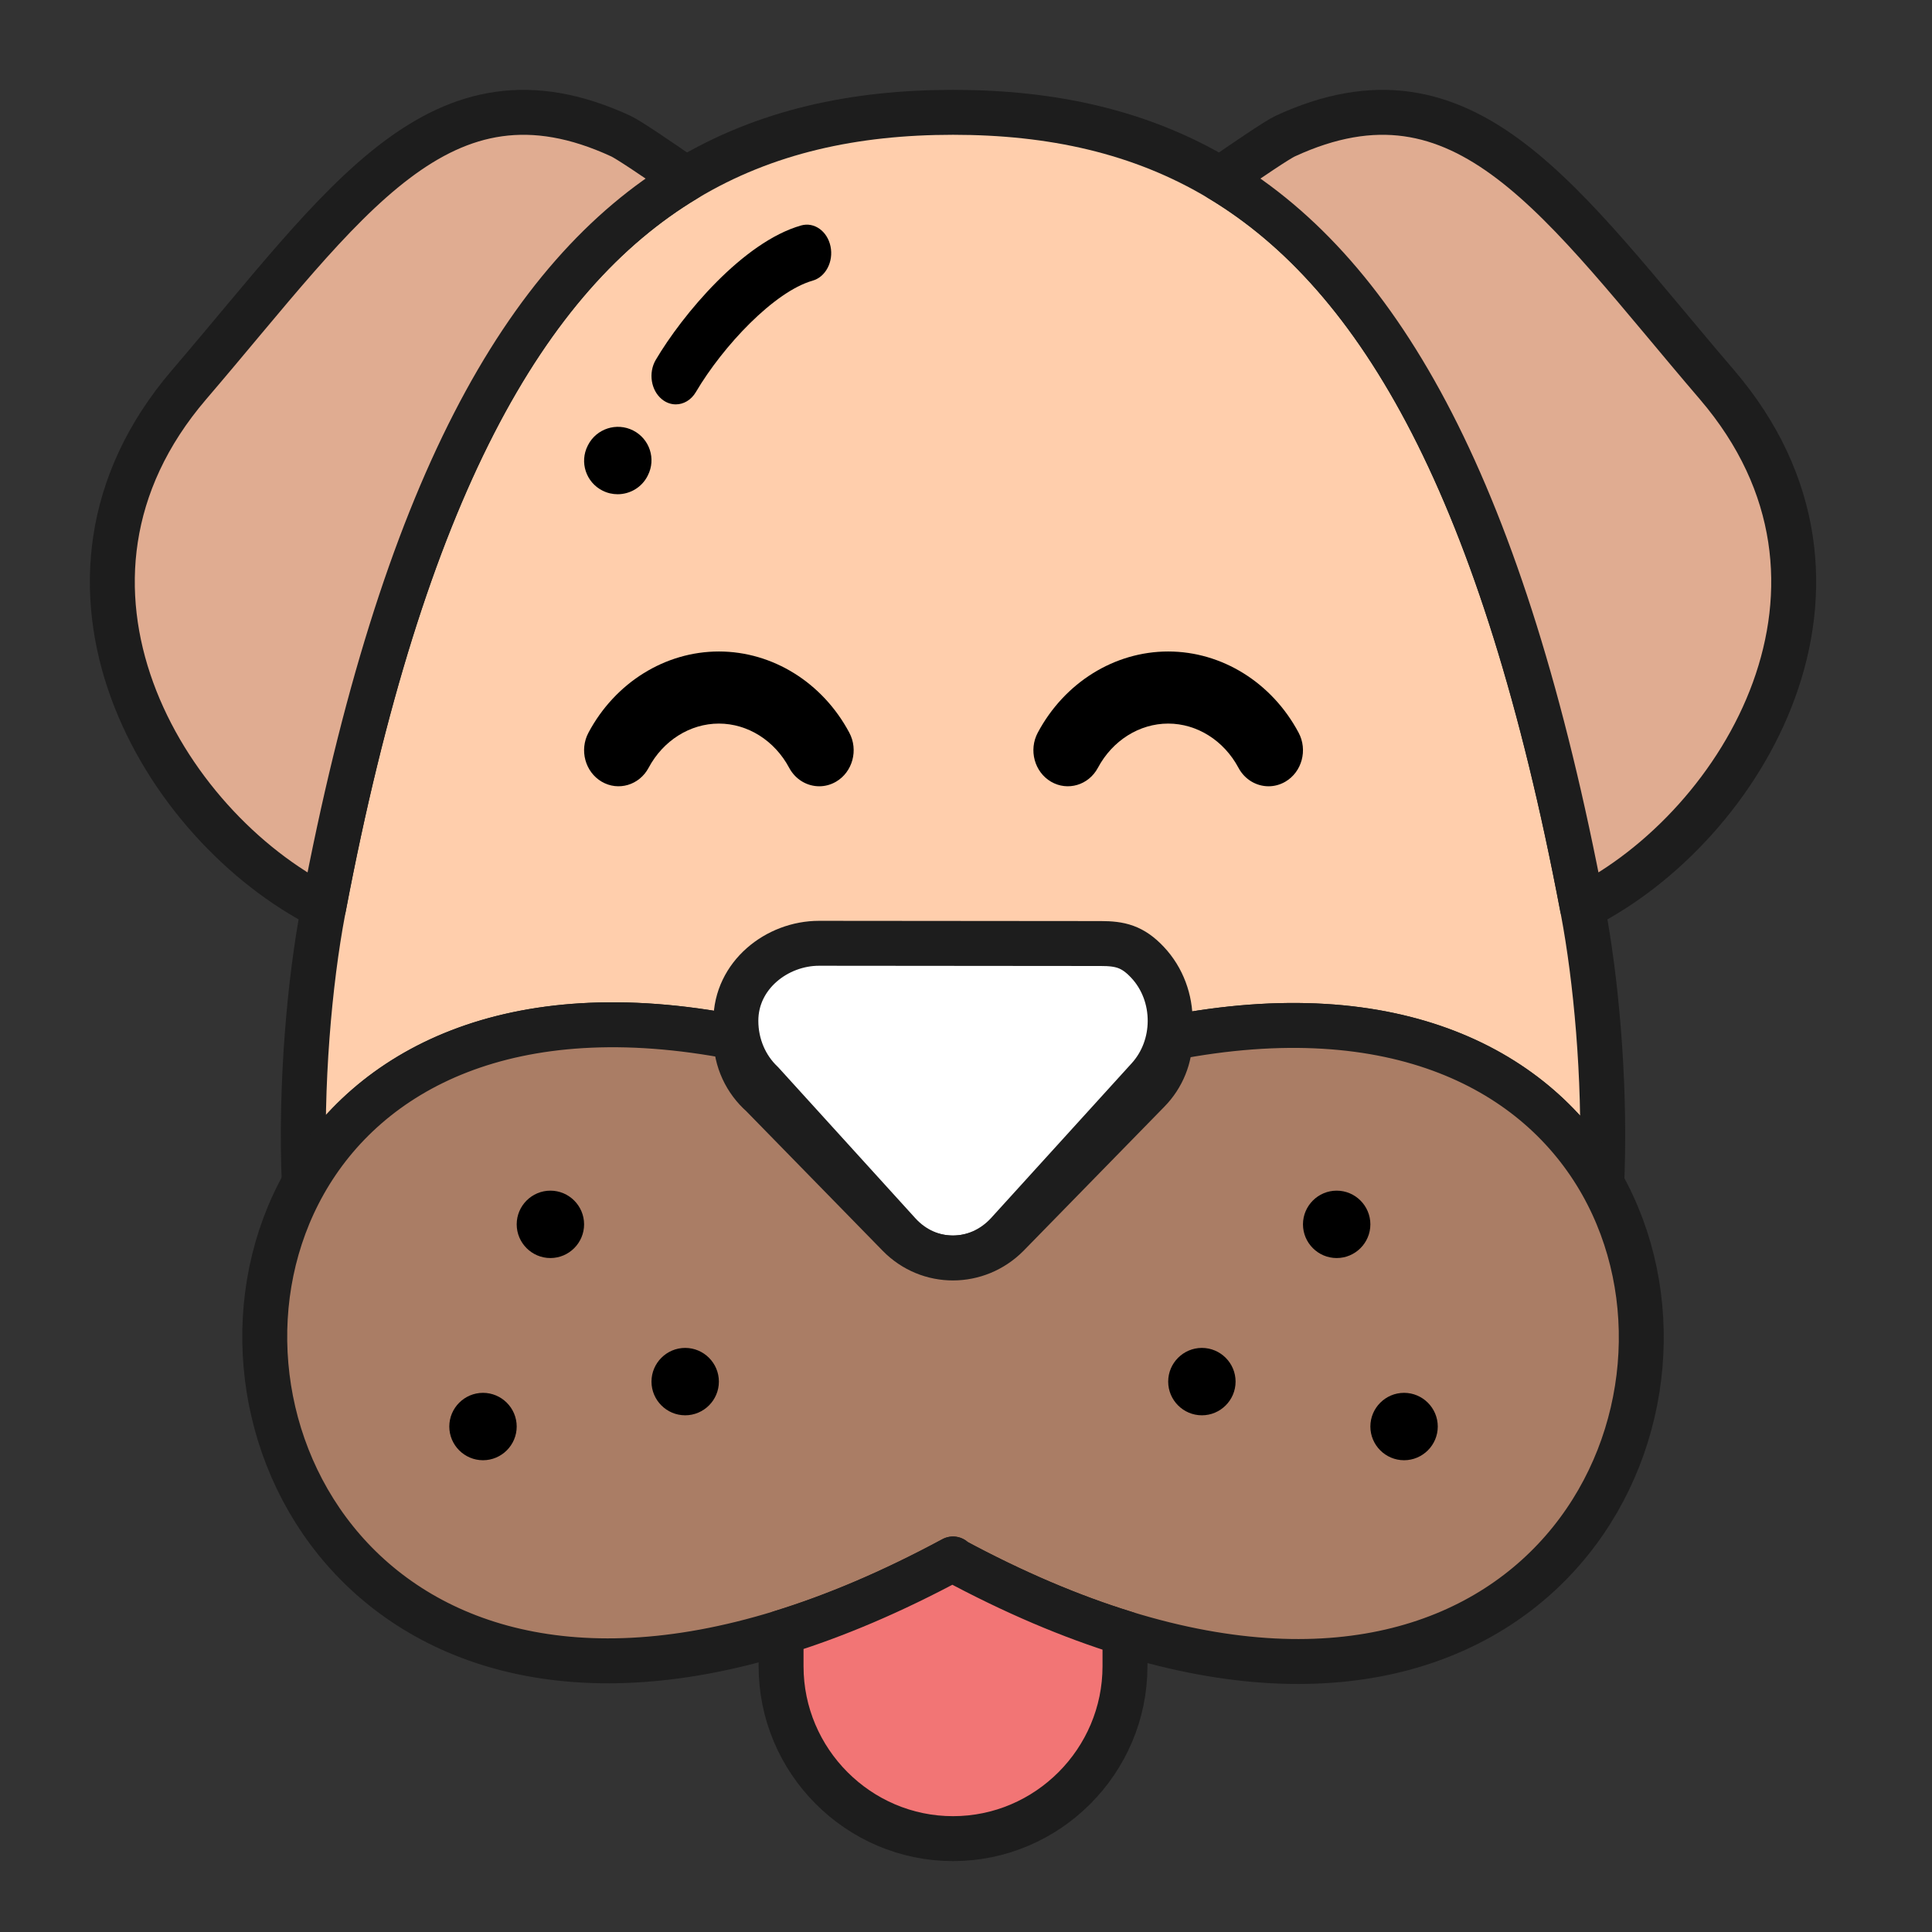<?xml version="1.0" encoding="UTF-8"?>
<svg width="86px" height="86px" viewBox="0 0 86 86" version="1.1" xmlns="http://www.w3.org/2000/svg" xmlns:xlink="http://www.w3.org/1999/xlink">
    <rect x="0" y="0" width="86" height="86" fill="#333333" stroke="none"/>
    <!-- Generator: Sketch 52.2 (67145) - http://www.bohemiancoding.com/sketch -->
    <title>category-pets-and-animals-hover</title>
    <desc>Created with Sketch.</desc>
    <g id="category-pets-and-animals-hover" stroke="none" stroke-width="1" fill="none" fill-rule="evenodd">
        <g id="dog-copy" transform="translate(5, 5)">
            <g id="Group" stroke="#1D1D1D" stroke-linecap="round" stroke-linejoin="round" stroke-width="2">
                <path d="M25.537,2.969 C18.353,7.28 12.923,16.867 9.407,35.388 C9.397,35.443 9.386,35.499 9.375,35.554 C8.785,38.683 8.361,43.291 8.544,47.661 C11.385,42.628 17.7,39.216 27.756,41.18 C27.756,39.297 29.278,37.771 31.156,37.771 L43.697,37.781 C44.556,37.781 45.415,38.105 46.075,38.756 C46.758,39.429 47.096,40.32 47.088,41.21 C57.144,39.245 63.46,42.658 66.3,47.69 C66.308,47.503 66.315,47.286 66.32,47.099 C66.447,42.899 66.034,38.549 65.469,35.554 C65.458,35.499 65.448,35.443 65.437,35.388 C61.921,16.867 56.491,7.28 49.307,2.969 C45.765,0.844 41.797,0 37.422,0 C33.047,0 29.079,0.843 25.537,2.969 Z" id="Path" fill="#FFCEAC"></path>
                <g fill="#E0AC91" id="Path">
                    <path d="M3.418,12.122 C-4.166,20.973 2.232,31.766 9.407,35.388 C12.923,16.867 18.353,7.28 25.537,2.969 C24.147,2.007 22.96,1.209 22.634,1.058 C14.584,-2.66 10.383,3.994 3.418,12.122 Z"></path>
                    <path d="M49.307,2.969 C56.491,7.28 61.921,16.867 65.437,35.388 C72.612,31.766 79.01,20.973 71.426,12.122 C64.462,3.994 60.26,-2.66 52.211,1.058 C51.884,1.209 50.698,2.007 49.307,2.969 Z"></path>
                </g>
                <path d="M44,37 L31.459,36.989 C29.581,36.989 27.756,38.413 27.756,40.438 C27.756,41.535 28.203,42.52 28.912,43.192 L35.009,49.904 C36.347,51.37 38.501,51.353 39.844,49.904 L46.115,43.002 C46.757,42.297 47.081,41.384 47.088,40.469 C47.096,39.513 46.758,38.554 46.075,37.831 C45.415,37.13 44.859,37 44,37 Z" id="Path" fill="#FFFFFF"></path>
                <path d="M39.844,49.98 C38.501,51.328 36.347,51.344 35.009,49.98 L28.912,43.741 C28.203,43.116 27.756,42.2 27.756,41.18 C17.7,39.216 11.385,42.628 8.544,47.661 C2.989,57.504 10.726,73.543 29.768,67.672 C32.144,66.94 34.697,65.865 37.422,64.396 L37.422,64.425 C40.147,65.895 42.7,66.969 45.077,67.702 C64.118,73.572 71.855,57.533 66.3,47.69 C63.46,42.658 57.144,39.245 47.088,41.209 C47.081,42.06 46.757,42.909 46.115,43.564 L39.844,49.98 Z" id="Path" fill="#AA7D65"></path>
                <path d="M45.077,67.702 C42.7,66.969 40.147,65.895 37.422,64.425 L37.422,64.395 C34.697,65.865 32.144,66.94 29.768,67.672 L29.768,69.17 C29.768,73.391 33.212,76.844 37.422,76.844 C41.632,76.844 45.077,73.391 45.077,69.17 L45.077,67.702 Z" id="Path" fill="#F27575"></path>
            </g>
            <path d="M41.785,29.796 C42.525,30.228 43.458,29.951 43.871,29.178 C44.519,27.963 45.718,27.209 47,27.209 C48.282,27.209 49.481,27.963 50.129,29.178 C50.41,29.704 50.931,30 51.469,30 C51.721,30 51.978,29.934 52.215,29.796 C52.954,29.364 53.218,28.386 52.805,27.613 C51.616,25.384 49.392,24 47,24 C44.608,24 42.384,25.384 41.195,27.613 C40.782,28.386 41.047,29.364 41.785,29.796 Z" id="Path" fill="#000000"></path>
            <path d="M27,24 C24.608,24 22.384,25.384 21.195,27.613 C20.782,28.386 21.046,29.364 21.785,29.796 C22.524,30.228 23.458,29.951 23.871,29.178 C24.519,27.963 25.718,27.209 27,27.209 C28.282,27.209 29.481,27.963 30.129,29.178 C30.41,29.704 30.931,30 31.469,30 C31.721,30 31.978,29.934 32.215,29.796 C32.953,29.364 33.218,28.386 32.805,27.613 C31.616,25.384 29.392,24 27,24 Z" id="Path" fill="#000000"></path>
            <path d="M19.5,48 C18.674,48 18,48.674 18,49.5 C18,50.326 18.674,51 19.5,51 C20.326,51 21,50.326 21,49.5 C21,48.674 20.326,48 19.5,48 Z" id="Path" fill="#000000"></path>
            <path d="M16.5,57 C15.674,57 15,57.674 15,58.5 C15,59.326 15.674,60 16.5,60 C17.326,60 18,59.326 18,58.5 C18,57.674 17.326,57 16.5,57 Z" id="Path" fill="#000000"></path>
            <path d="M25.5,55 C24.674,55 24,55.674 24,56.5 C24,57.326 24.674,58 25.5,58 C26.326,58 27,57.326 27,56.5 C27,55.674 26.326,55 25.5,55 Z" id="Path" fill="#000000"></path>
            <path d="M54.5,48 C53.674,48 53,48.674 53,49.5 C53,50.326 53.674,51 54.5,51 C55.326,51 56,50.326 56,49.5 C56,48.674 55.326,48 54.5,48 Z" id="Path" fill="#000000"></path>
            <path d="M57.5,57 C56.674,57 56,57.674 56,58.5 C56,59.326 56.674,60 57.5,60 C58.326,60 59,59.326 59,58.5 C59,57.674 58.326,57 57.5,57 Z" id="Path" fill="#000000"></path>
            <path d="M48.5,55 C47.674,55 47,55.674 47,56.5 C47,57.326 47.674,58 48.5,58 C49.326,58 50,57.326 50,56.5 C50,55.674 49.326,55 48.5,55 Z" id="Path" fill="#000000"></path>
            <path d="M23.828,16.182 C23.829,16.18 23.836,16.166 23.838,16.161 C24.211,15.429 23.918,14.535 23.184,14.162 C22.449,13.789 21.549,14.081 21.175,14.813 C21.174,14.815 21.161,14.84 21.161,14.841 C20.789,15.575 21.085,16.47 21.821,16.84 C22.037,16.949 22.267,17 22.493,17 C23.039,17 23.565,16.701 23.828,16.182 Z" id="Path" fill="#000000"></path>
            <path d="M24.469,12.777 C24.657,12.928 24.87,13 25.082,13 C25.427,13 25.765,12.809 25.975,12.453 C27.188,10.397 29.463,7.98 31.173,7.493 C31.754,7.328 32.111,6.644 31.969,5.965 C31.827,5.287 31.242,4.871 30.66,5.036 C28.067,5.774 25.371,9.018 24.191,11.018 C23.852,11.593 23.976,12.381 24.469,12.777 Z" id="Path" fill="#000000"></path>
        </g>
    </g>
</svg>